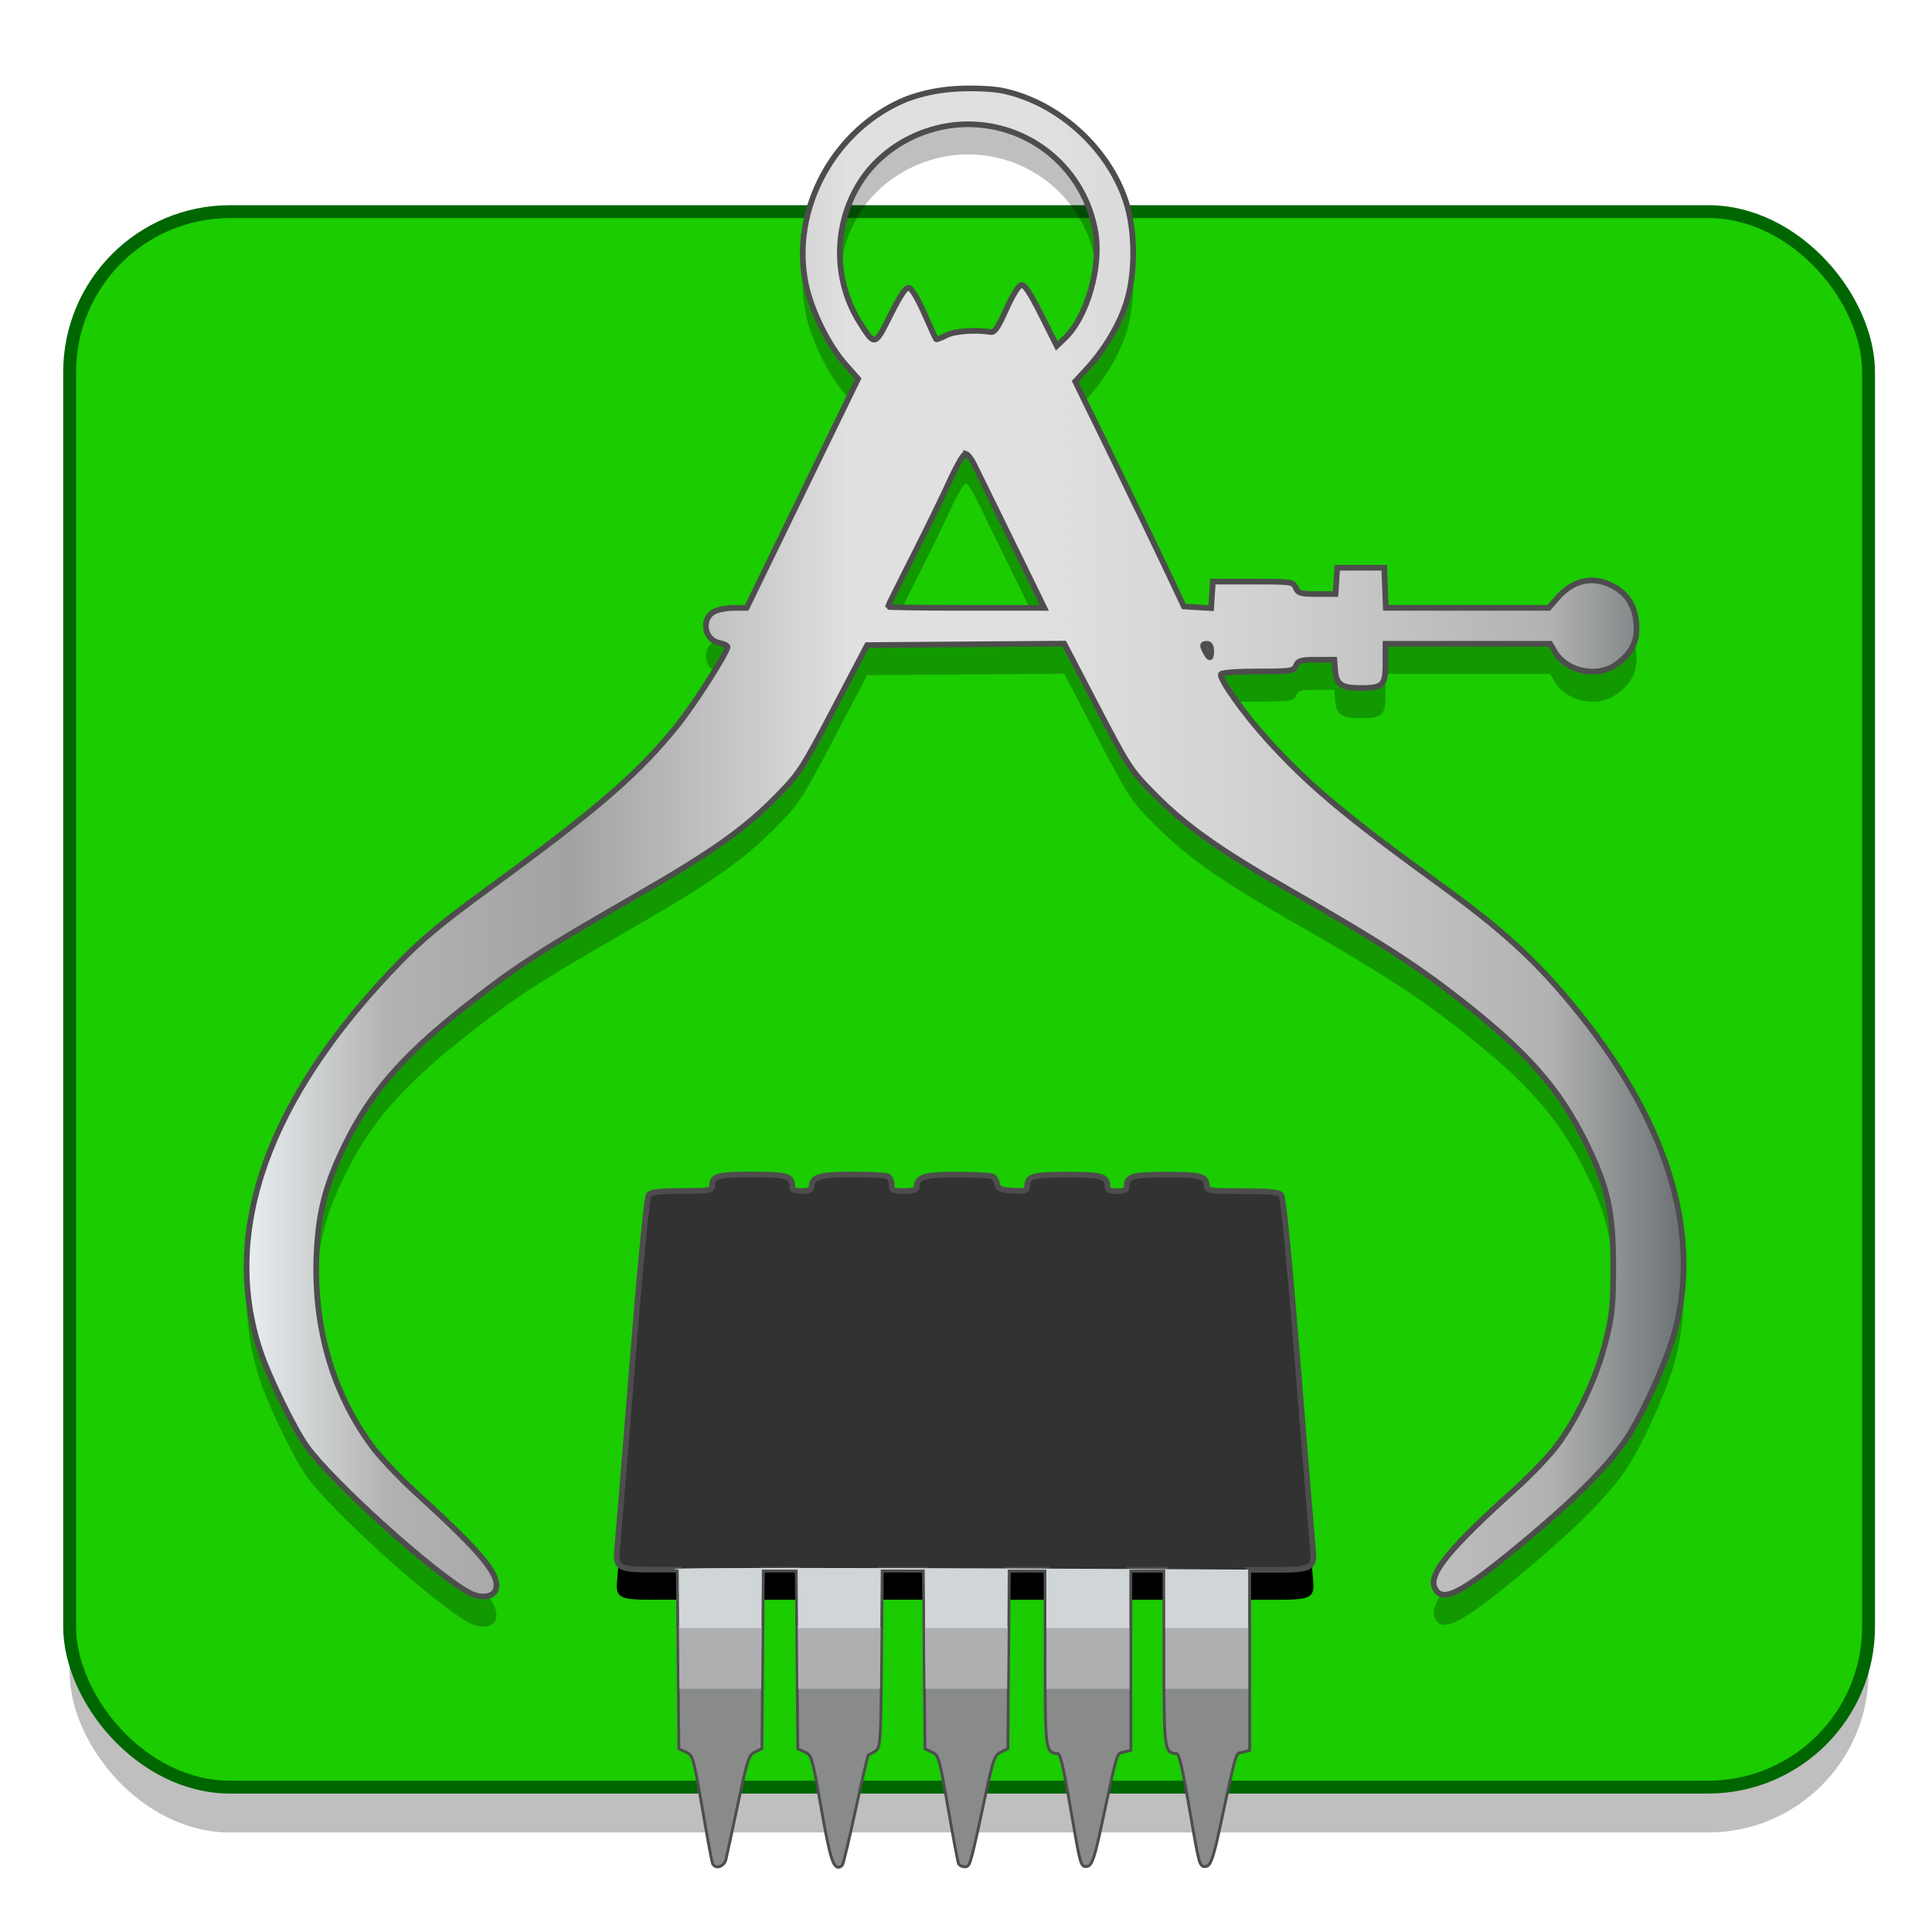 <?xml version="1.0" encoding="UTF-8" standalone="no"?>
<!-- Created with Inkscape (http://www.inkscape.org/) -->

<svg
   xmlns:osb="http://www.openswatchbook.org/uri/2009/osb"
   xmlns:dc="http://purl.org/dc/elements/1.1/"
   xmlns:cc="http://creativecommons.org/ns#"
   xmlns:rdf="http://www.w3.org/1999/02/22-rdf-syntax-ns#"
   xmlns:svg="http://www.w3.org/2000/svg"
   xmlns="http://www.w3.org/2000/svg"
   xmlns:xlink="http://www.w3.org/1999/xlink"
   xmlns:sodipodi="http://sodipodi.sourceforge.net/DTD/sodipodi-0.dtd"
   xmlns:inkscape="http://www.inkscape.org/namespaces/inkscape"
   width="128"
   height="128"
   viewBox="0 0 33.867 33.867"
   version="1.1"
   id="svg8"
   inkscape:version="0.92.4 (5da689c313, 2019-01-14)"
   sodipodi:docname="drawing.svg">
  <defs
     id="defs2">
    <linearGradient
       inkscape:collect="always"
       id="linearGradient13039">
      <stop
         style="stop-color:#e9eff1;stop-opacity:1;"
         offset="0"
         id="stop13023" />
      <stop
         id="stop13025"
         offset="0.1"
         style="stop-color:#b2b2b2;stop-opacity:1" />
      <stop
         style="stop-color:#a2a2a2;stop-opacity:1"
         offset="0.227"
         id="stop13027" />
      <stop
         id="stop13029"
         offset="0.419"
         style="stop-color:#e0e0e0;stop-opacity:1" />
      <stop
         style="stop-color:#e0e0e0;stop-opacity:1"
         offset="0.557"
         id="stop13031" />
      <stop
         id="stop13033"
         offset="0.705"
         style="stop-color:#d1d1d1;stop-opacity:1" />
      <stop
         style="stop-color:#b2b2b2;stop-opacity:1"
         offset="0.905"
         id="stop13035" />
      <stop
         style="stop-color:#697072;stop-opacity:1"
         offset="1"
         id="stop13037" />
    </linearGradient>
    <linearGradient
       id="linearGradient6987"
       osb:paint="solid">
      <stop
         style="stop-color:#77d2fb;stop-opacity:1;"
         offset="0"
         id="stop6985" />
    </linearGradient>
    <linearGradient
       gradientTransform="matrix(1.014,0,0,1.014,-0.242,-4.027)"
       gradientUnits="userSpaceOnUse"
       y2="277.728"
       x2="29.596"
       y1="277.728"
       x1="4.271"
       id="linearGradient12627"
       xlink:href="#linearGradient13039"
       inkscape:collect="always" />
  </defs>
  <sodipodi:namedview
     id="base"
     pagecolor="#ffffff"
     bordercolor="#666666"
     borderopacity="1.0"
     inkscape:pageopacity="0.0"
     inkscape:pageshadow="2"
     inkscape:zoom="2.8"
     inkscape:cx="86.985919"
     inkscape:cy="91.081029"
     inkscape:document-units="mm"
     inkscape:current-layer="layer1"
     showgrid="false"
     units="px"
     inkscape:window-width="1600"
     inkscape:window-height="837"
     inkscape:window-x="0"
     inkscape:window-y="27"
     inkscape:window-maximized="1" />
  <g
     inkscape:label="Layer 1"
     inkscape:groupmode="layer"
     id="layer1"
     transform="translate(0,-263.133)">
    <g
       id="g4720"
       transform="matrix(1.503,0,0,1.503,-165.889,48.018)">
      <rect
         style="opacity:0.25;fill:#000000;fill-opacity:1;stroke:none;stroke-width:0.15;stroke-miterlimit:4;stroke-dasharray:none;stroke-opacity:1"
         id="rect4707"
         width="20.981"
         height="18.375"
         x="111.184"
         y="146.121"
         ry="1.871" />
      <rect
         ry="1.871"
         y="145.592"
         x="111.184"
         height="18.375"
         width="20.981"
         id="rect4705"
         style="opacity:1;fill:#1acc00;fill-opacity:1;stroke:#006600;stroke-width:0.15;stroke-miterlimit:4;stroke-dasharray:none;stroke-opacity:1" />
      <g
         inkscape:label="Layer 1"
         id="layer1-3"
         transform="matrix(0.655,0,0,0.655,110.536,-28.924)">
        <g
           id="g1086"
           transform="translate(-4.0765292e-6,-2.8245806e-5)">
          <path
             inkscape:connector-curvature="0"
             id="path13071"
             d="m 10.835,289.613 c -0.029,0.347 -0.092,1.143 -0.096,1.186 -0.032,0.318 0.03,0.354 0.61,0.354 h 0.488 l 0.006,0.74 h 1.467 l 0.006,-0.739 h 0.319 0.319 l 0.006,0.739 h 1.467 l 0.006,-0.74 h 0.392 0.393 l 0.006,0.74 h 1.467 l 0.006,-0.739 h 0.344 0.344 v 0.739 h 1.476 v -0.739 h 0.32 0.32 v 0.739 h 1.476 v -0.739 h 0.513 c 0.62,0 0.676,-0.034 0.638,-0.383 -0.005,-0.046 -0.067,-0.823 -0.095,-1.158 z"
             style="opacity:1;fill:#000000;fill-opacity:1;stroke:none;stroke-width:0.101;stroke-miterlimit:4;stroke-dasharray:none;stroke-dashoffset:0;stroke-opacity:1" />
          <path
             sodipodi:nodetypes="ccccccccsccsccccccccccccccccccccscccccccccccccccsccccsscccccccccccccccccscsccccccccccccccccccccccccccccccccccccsssccccsccc"
             inkscape:connector-curvature="0"
             d="m 17.253,264.784 c -0.491,-0.022 -0.922,0.023 -1.359,0.185 -1.283,0.519 -2.076,1.96 -1.794,3.302 0.098,0.466 0.4,1.079 0.699,1.418 l 0.23,0.261 -0.556,1.141 c -0.306,0.628 -0.752,1.546 -0.992,2.04 l -0.436,0.898 h -0.217 c -0.12,0 -0.274,0.026 -0.344,0.058 -0.255,0.116 -0.205,0.509 0.072,0.565 0.082,0.016 0.148,0.049 0.148,0.072 0,0.095 -0.582,1.009 -0.885,1.387 -0.686,0.86 -1.436,1.509 -3.389,2.932 -0.794,0.579 -1.166,0.887 -1.571,1.304 -2.334,2.4 -3.188,4.788 -2.474,6.919 0.153,0.457 0.609,1.393 0.824,1.69 0.463,0.642 2.271,2.271 2.894,2.608 0.199,0.108 0.421,0.085 0.47,-0.047 h 4.139e-4 c 0.094,-0.257 -0.222,-0.643 -1.423,-1.738 -0.28,-0.255 -0.626,-0.62 -0.769,-0.812 -0.714,-0.956 -1.059,-2.159 -0.994,-3.463 0.036,-0.731 0.163,-1.214 0.5,-1.907 0.436,-0.897 1.007,-1.564 2.053,-2.396 0.957,-0.761 1.367,-1.029 3.092,-2.02 1.376,-0.791 1.968,-1.207 2.53,-1.779 0.423,-0.43 0.461,-0.489 1.034,-1.579 l 0.594,-1.132 1.754,-0.013 1.755,-0.013 0.583,1.119 c 0.566,1.086 0.596,1.133 1.026,1.567 0.561,0.568 1.166,0.995 2.436,1.722 1.5,0.858 2.186,1.297 2.934,1.877 1.25,0.969 1.825,1.616 2.309,2.599 0.391,0.794 0.49,1.24 0.488,2.215 -10e-4,0.692 -0.017,0.853 -0.136,1.329 -0.159,0.638 -0.505,1.374 -0.872,1.858 -0.139,0.183 -0.455,0.515 -0.703,0.738 -1.219,1.099 -1.581,1.541 -1.467,1.79 0.132,0.29 0.498,0.092 1.704,-0.922 0.836,-0.703 1.387,-1.26 1.701,-1.721 0.289,-0.425 0.749,-1.45 0.881,-1.965 0.458,-1.78 -0.174,-3.764 -1.84,-5.776 -0.684,-0.826 -1.254,-1.343 -2.366,-2.15 -1.682,-1.22 -2.34,-1.774 -3.063,-2.573 -0.423,-0.468 -0.867,-1.094 -0.824,-1.163 0.018,-0.029 0.293,-0.049 0.66,-0.049 0.594,0 0.632,-0.006 0.676,-0.104 0.04,-0.09 0.089,-0.104 0.365,-0.104 l 0.317,-4.2e-4 0.015,0.19 c 0.019,0.246 0.115,0.314 0.441,0.314 0.413,0 0.455,-0.041 0.455,-0.445 v -0.343 h 1.466 1.466 l 0.085,0.144 c 0.203,0.344 0.737,0.462 1.072,0.236 0.288,-0.194 0.401,-0.412 0.379,-0.728 -0.023,-0.329 -0.161,-0.547 -0.434,-0.687 -0.346,-0.177 -0.693,-0.1 -0.969,0.215 l -0.157,0.18 h -1.451 -1.451 l -0.014,-0.357 -0.014,-0.357 h -0.419 -0.418 l -0.015,0.234 -0.015,0.234 h -0.33 c -0.295,0 -0.336,-0.012 -0.379,-0.111 -0.047,-0.108 -0.069,-0.11 -0.762,-0.11 h -0.714 l -0.015,0.236 -0.015,0.236 -0.243,-0.014 -0.243,-0.015 -0.313,-0.664 c -0.172,-0.365 -0.608,-1.267 -0.968,-2.004 l -0.654,-1.339 0.206,-0.223 c 0.313,-0.34 0.57,-0.767 0.701,-1.167 0.169,-0.517 0.168,-1.29 -0.003,-1.812 -0.312,-0.953 -1.2,-1.758 -2.175,-1.97 -0.1,-0.022 -0.226,-0.035 -0.365,-0.04 z m -0.268,0.634 c 1.132,0 2.087,0.811 2.272,1.93 0.102,0.618 -0.154,1.504 -0.543,1.876 l -0.148,0.141 -0.276,-0.55 h 4.13e-4 c -0.202,-0.402 -0.298,-0.546 -0.357,-0.535 -0.047,0.009 -0.158,0.19 -0.267,0.434 -0.144,0.322 -0.207,0.415 -0.275,0.404 -0.272,-0.046 -0.644,-0.018 -0.793,0.059 -0.091,0.047 -0.171,0.078 -0.18,0.069 -0.009,-0.009 -0.103,-0.215 -0.21,-0.459 -0.112,-0.255 -0.228,-0.449 -0.273,-0.458 -0.056,-0.011 -0.15,0.127 -0.329,0.484 -0.28,0.559 -0.277,0.558 -0.538,0.151 -0.487,-0.759 -0.486,-1.761 0.003,-2.523 0.4,-0.623 1.148,-1.023 1.913,-1.023 z m -0.035,5.867 c 0.033,0.01 0.098,0.095 0.144,0.188 0.047,0.093 0.347,0.706 0.668,1.362 l 0.583,1.194 H 16.951 c -0.766,0 -1.393,-0.009 -1.393,-0.02 0,-0.011 0.196,-0.404 0.434,-0.873 0.239,-0.47 0.538,-1.083 0.666,-1.362 0.139,-0.305 0.256,-0.5 0.292,-0.489 z m 4.292,3.384 c 0.046,0 0.074,0.046 0.074,0.123 0,0.148 -0.028,0.156 -0.097,0.028 -0.068,-0.127 -0.064,-0.151 0.023,-0.151 z"
             style="opacity:0.25;fill:#000000;fill-opacity:1;stroke:none;stroke-width:0.101;stroke-miterlimit:4;stroke-dasharray:none;stroke-dashoffset:0;stroke-opacity:1"
             id="path13061" />
          <path
             id="path830"
             style="opacity:1;fill:url(#linearGradient12627);fill-opacity:1;stroke:#4d4d4d;stroke-width:0.101;stroke-miterlimit:4;stroke-dasharray:none;stroke-dashoffset:0;stroke-opacity:1"
             d="m 17.253,264.247 c -0.491,-0.022 -0.922,0.023 -1.359,0.185 -1.283,0.519 -2.076,1.96 -1.794,3.302 0.098,0.466 0.4,1.079 0.699,1.418 l 0.23,0.261 -0.556,1.141 c -0.306,0.628 -0.752,1.546 -0.992,2.04 l -0.436,0.898 h -0.217 c -0.12,0 -0.274,0.026 -0.344,0.058 -0.255,0.116 -0.205,0.509 0.072,0.565 0.082,0.016 0.148,0.049 0.148,0.072 0,0.095 -0.582,1.009 -0.885,1.387 -0.686,0.86 -1.436,1.509 -3.389,2.932 -0.794,0.579 -1.166,0.887 -1.571,1.304 -2.334,2.4 -3.188,4.788 -2.474,6.919 0.153,0.457 0.609,1.393 0.824,1.69 0.463,0.642 2.271,2.271 2.894,2.608 0.199,0.108 0.421,0.085 0.47,-0.046 h 4.139e-4 c 0.094,-0.257 -0.222,-0.643 -1.423,-1.738 -0.28,-0.255 -0.626,-0.62 -0.769,-0.812 -0.714,-0.956 -1.059,-2.159 -0.994,-3.463 0.036,-0.731 0.163,-1.214 0.5,-1.907 0.436,-0.897 1.007,-1.564 2.053,-2.396 0.957,-0.761 1.367,-1.029 3.092,-2.02 1.376,-0.791 1.968,-1.207 2.53,-1.779 0.423,-0.43 0.461,-0.489 1.034,-1.579 l 0.594,-1.132 1.754,-0.013 1.755,-0.013 0.583,1.119 c 0.566,1.086 0.596,1.133 1.026,1.567 0.561,0.568 1.166,0.995 2.436,1.722 1.5,0.858 2.186,1.297 2.934,1.877 1.25,0.969 1.825,1.616 2.309,2.599 0.391,0.794 0.49,1.24 0.488,2.215 -10e-4,0.692 -0.017,0.853 -0.136,1.329 -0.159,0.638 -0.505,1.374 -0.872,1.858 -0.139,0.183 -0.455,0.515 -0.703,0.738 -1.219,1.099 -1.581,1.541 -1.467,1.79 0.132,0.29 0.498,0.092 1.704,-0.922 0.836,-0.703 1.387,-1.26 1.701,-1.721 0.289,-0.425 0.749,-1.45 0.881,-1.965 0.458,-1.78 -0.174,-3.764 -1.84,-5.776 -0.684,-0.826 -1.254,-1.343 -2.366,-2.15 -1.682,-1.22 -2.34,-1.774 -3.063,-2.573 -0.423,-0.468 -0.867,-1.094 -0.824,-1.163 0.018,-0.029 0.293,-0.049 0.66,-0.049 0.594,0 0.632,-0.006 0.676,-0.104 0.04,-0.09 0.089,-0.104 0.365,-0.104 l 0.317,-4.2e-4 0.015,0.19 c 0.019,0.246 0.115,0.314 0.441,0.314 0.413,0 0.455,-0.041 0.455,-0.445 v -0.343 h 1.466 1.466 l 0.085,0.144 c 0.203,0.344 0.737,0.462 1.072,0.236 0.288,-0.194 0.401,-0.412 0.379,-0.728 -0.023,-0.329 -0.161,-0.547 -0.434,-0.687 -0.346,-0.177 -0.693,-0.1 -0.969,0.215 l -0.157,0.18 h -1.451 -1.451 l -0.014,-0.357 -0.014,-0.357 h -0.419 -0.418 l -0.015,0.234 -0.015,0.234 h -0.33 c -0.295,0 -0.336,-0.012 -0.379,-0.111 -0.047,-0.108 -0.069,-0.11 -0.762,-0.11 h -0.714 l -0.015,0.236 -0.015,0.236 -0.243,-0.014 -0.243,-0.015 -0.313,-0.664 c -0.172,-0.365 -0.608,-1.267 -0.968,-2.004 l -0.654,-1.339 0.206,-0.223 c 0.313,-0.34 0.57,-0.767 0.701,-1.167 0.169,-0.517 0.168,-1.29 -0.003,-1.812 -0.312,-0.953 -1.2,-1.758 -2.175,-1.97 -0.1,-0.022 -0.226,-0.035 -0.365,-0.04 z m -0.268,0.634 c 1.132,0 2.087,0.811 2.272,1.93 0.102,0.618 -0.154,1.504 -0.543,1.876 l -0.148,0.141 -0.276,-0.55 h 4.13e-4 c -0.202,-0.402 -0.298,-0.546 -0.357,-0.535 -0.047,0.009 -0.158,0.19 -0.267,0.434 -0.144,0.322 -0.207,0.415 -0.275,0.404 -0.272,-0.046 -0.644,-0.018 -0.793,0.059 -0.091,0.047 -0.171,0.078 -0.18,0.069 -0.009,-0.009 -0.103,-0.215 -0.21,-0.459 -0.112,-0.255 -0.228,-0.449 -0.273,-0.458 -0.056,-0.011 -0.15,0.127 -0.329,0.484 -0.28,0.559 -0.277,0.558 -0.538,0.151 -0.487,-0.759 -0.486,-1.761 0.003,-2.523 0.4,-0.623 1.148,-1.023 1.913,-1.023 z m -0.035,5.867 c 0.033,0.01 0.098,0.095 0.144,0.188 0.047,0.093 0.347,0.706 0.668,1.362 l 0.583,1.194 H 16.951 c -0.766,0 -1.393,-0.009 -1.393,-0.02 0,-0.011 0.196,-0.404 0.434,-0.873 0.239,-0.47 0.538,-1.083 0.666,-1.362 0.139,-0.305 0.256,-0.5 0.292,-0.489 z m 4.292,3.384 c 0.046,0 0.074,0.046 0.074,0.123 0,0.148 -0.028,0.156 -0.097,0.028 -0.068,-0.127 -0.064,-0.151 0.023,-0.151 z"
             inkscape:connector-curvature="0"
             sodipodi:nodetypes="ccccccccsccsccccccccccccccccccccscccccccccccccccsccccsscccccccccccccccccscsccccccccccccccccccccccccccccccccccccsssccccsccc" />
          <path
             id="path832"
             style="opacity:1;fill:#323232;fill-opacity:1;stroke:#4d4d4d;stroke-width:0.101;stroke-miterlimit:4;stroke-dasharray:none;stroke-dashoffset:0;stroke-opacity:1"
             d="m 13.141,283.58 c -0.614,0 -0.713,0.029 -0.713,0.207 0,0.08 -0.053,0.088 -0.535,0.088 -0.397,0 -0.55,0.018 -0.592,0.069 -0.035,0.042 -0.15,1.228 -0.299,3.088 -0.133,1.661 -0.252,3.115 -0.264,3.231 -0.032,0.318 0.03,0.354 0.61,0.354 h 0.488 l 0.013,1.587 0.013,1.587 0.127,0.061 c 0.121,0.058 0.136,0.109 0.29,1.009 0.089,0.522 0.171,0.965 0.183,0.985 0.045,0.078 0.163,0.032 0.189,-0.073 0.015,-0.061 0.111,-0.505 0.213,-0.987 0.167,-0.791 0.197,-0.882 0.306,-0.937 l 0.121,-0.06 0.013,-1.586 0.013,-1.586 h 0.318 0.319 l 0.013,1.587 0.013,1.587 0.126,0.06 c 0.119,0.057 0.135,0.114 0.294,1.028 0.156,0.895 0.221,1.093 0.326,0.988 0.016,-0.015 0.121,-0.461 0.236,-0.99 0.114,-0.529 0.217,-0.968 0.228,-0.974 0.011,-0.006 0.065,-0.036 0.119,-0.067 0.095,-0.052 0.099,-0.113 0.112,-1.636 l 0.013,-1.582 h 0.392 0.392 l 0.013,1.587 0.013,1.587 0.124,0.059 c 0.117,0.056 0.134,0.117 0.288,1.01 0.09,0.522 0.174,0.966 0.186,0.986 0.012,0.02 0.053,0.037 0.09,0.037 0.069,0 0.078,-0.034 0.359,-1.343 0.119,-0.554 0.15,-0.637 0.257,-0.69 l 0.122,-0.061 0.013,-1.586 0.013,-1.585 h 0.344 0.344 v 1.565 c 0,1.614 0.008,1.683 0.199,1.683 0.066,0 0.109,0.165 0.24,0.923 0.193,1.117 0.19,1.104 0.288,1.085 0.058,-0.011 0.115,-0.18 0.216,-0.655 0.306,-1.425 0.281,-1.341 0.412,-1.374 l 0.121,-0.03 v -1.598 -1.598 h 0.32 0.32 v 1.565 c 0,1.614 0.008,1.683 0.199,1.683 0.066,0 0.109,0.165 0.24,0.923 0.193,1.117 0.19,1.104 0.288,1.085 0.058,-0.011 0.115,-0.18 0.216,-0.655 0.306,-1.425 0.281,-1.341 0.412,-1.374 l 0.121,-0.03 v -1.598 -1.598 h 0.513 c 0.62,0 0.676,-0.034 0.638,-0.383 -0.014,-0.128 -0.133,-1.579 -0.265,-3.225 -0.152,-1.901 -0.261,-3.019 -0.298,-3.063 -0.045,-0.054 -0.202,-0.071 -0.692,-0.071 -0.577,0 -0.634,-0.008 -0.634,-0.088 0,-0.178 -0.099,-0.207 -0.713,-0.207 -0.614,0 -0.714,0.029 -0.714,0.207 0,0.068 -0.039,0.088 -0.172,0.088 -0.133,0 -0.172,-0.02 -0.172,-0.088 0,-0.178 -0.099,-0.207 -0.714,-0.207 -0.616,0 -0.713,0.029 -0.713,0.209 0,0.079 -0.034,0.089 -0.258,0.076 -0.213,-0.012 -0.261,-0.032 -0.277,-0.114 -0.01,-0.054 -0.043,-0.115 -0.074,-0.135 -0.031,-0.02 -0.315,-0.036 -0.631,-0.037 -0.592,-8.3e-4 -0.729,0.041 -0.729,0.224 0,0.051 -0.062,0.07 -0.222,0.07 -0.201,0 -0.222,-0.011 -0.222,-0.118 0,-0.065 -0.035,-0.131 -0.078,-0.148 -0.043,-0.016 -0.329,-0.03 -0.636,-0.03 -0.575,0 -0.713,0.044 -0.713,0.225 0,0.048 -0.056,0.07 -0.172,0.07 -0.133,0 -0.172,-0.02 -0.172,-0.088 0,-0.178 -0.099,-0.207 -0.714,-0.207 z"
             inkscape:connector-curvature="0"
             sodipodi:nodetypes="csscscsccccccccccccccccccsccccccccccscscccccccsssccccccccsscccccccscccssssssssccccssscsssscc" />
          <path
             sodipodi:nodetypes="ccccccccccccccccccsccccccccccscscccccccsssccccccccsscccccccc"
             inkscape:connector-curvature="0"
             d="m 11.836,290.616 0.013,1.587 0.013,1.587 0.127,0.061 c 0.121,0.058 0.136,0.109 0.29,1.009 0.089,0.522 0.171,0.965 0.183,0.985 0.045,0.078 0.163,0.032 0.189,-0.073 0.015,-0.061 0.111,-0.505 0.213,-0.987 0.167,-0.791 0.197,-0.882 0.306,-0.937 l 0.121,-0.06 0.013,-1.586 0.013,-1.586 h 0.318 0.319 l 0.013,1.587 0.013,1.587 0.126,0.06 c 0.119,0.057 0.135,0.114 0.294,1.028 0.156,0.895 0.221,1.093 0.326,0.988 0.016,-0.015 0.121,-0.461 0.236,-0.99 0.114,-0.529 0.217,-0.968 0.228,-0.974 0.011,-0.006 0.065,-0.036 0.119,-0.067 0.095,-0.052 0.099,-0.113 0.112,-1.636 l 0.013,-1.582 h 0.392 0.392 l 0.013,1.587 0.013,1.587 0.124,0.059 c 0.117,0.056 0.134,0.117 0.288,1.01 0.09,0.522 0.174,0.966 0.186,0.986 0.012,0.02 0.053,0.037 0.09,0.037 0.069,0 0.078,-0.034 0.359,-1.343 0.119,-0.554 0.15,-0.637 0.257,-0.69 l 0.122,-0.061 0.013,-1.586 0.013,-1.585 h 0.344 0.344 v 1.565 c 0,1.614 0.008,1.683 0.199,1.683 0.066,0 0.109,0.165 0.24,0.923 0.193,1.117 0.19,1.104 0.288,1.085 0.058,-0.011 0.115,-0.18 0.216,-0.655 0.306,-1.425 0.281,-1.341 0.412,-1.374 l 0.121,-0.03 v -1.598 -1.598 h 0.32 0.32 v 1.565 c 0,1.614 0.008,1.683 0.199,1.683 0.066,0 0.109,0.165 0.24,0.923 0.193,1.117 0.19,1.104 0.288,1.085 0.058,-0.011 0.115,-0.18 0.216,-0.655 0.306,-1.425 0.281,-1.341 0.412,-1.374 l 0.121,-0.03 v -1.598 -1.598 c 0,0 -11.31,-0.066 -10.139,-4.5e-4 z"
             style="opacity:1;fill:#898b8b;fill-opacity:1;stroke:none;stroke-width:0.101;stroke-miterlimit:4;stroke-dasharray:none;stroke-dashoffset:0;stroke-opacity:1"
             id="path13043" />
          <path
             inkscape:connector-curvature="0"
             id="path13047"
             d="m 11.839,291.622 0.009,1.118 h 1.455 l 0.009,-1.118 z m 2.116,0 0.009,1.118 h 1.456 l 0.009,-1.118 z m 2.264,0 0.009,1.118 h 1.455 l 0.009,-1.118 z m 2.164,0 v 1.118 h 1.476 v -1.118 z m 2.116,0 v 1.118 h 1.476 v -1.118 z"
             style="opacity:1;fill:#aeafb0;fill-opacity:1;stroke:none;stroke-width:0.051;stroke-miterlimit:4;stroke-dasharray:none;stroke-dashoffset:0;stroke-opacity:1" />
          <path
             id="path13054"
             d="m 12.926,290.589 c -0.896,0.003 -1.383,0.011 -1.09,0.027 l 0.008,1.041 h 1.462 l 0.008,-1.04 h 0.319 0.319 l 0.008,1.04 h 1.462 l 0.008,-1.041 h 0.392 0.393 l 0.008,1.041 h 1.462 l 0.008,-1.04 h 0.344 0.344 v 1.04 h 1.476 v -1.04 h 0.32 0.32 v 1.04 h 1.476 v -1.04 c 0,0 -6.362,-0.037 -9.048,-0.028 z"
             style="opacity:1;fill:#d0d6d7;fill-opacity:1;stroke:none;stroke-width:0.101;stroke-miterlimit:4;stroke-dasharray:none;stroke-dashoffset:0;stroke-opacity:1"
             inkscape:connector-curvature="0" />
        </g>
      </g>
    </g>
  </g>
</svg>
